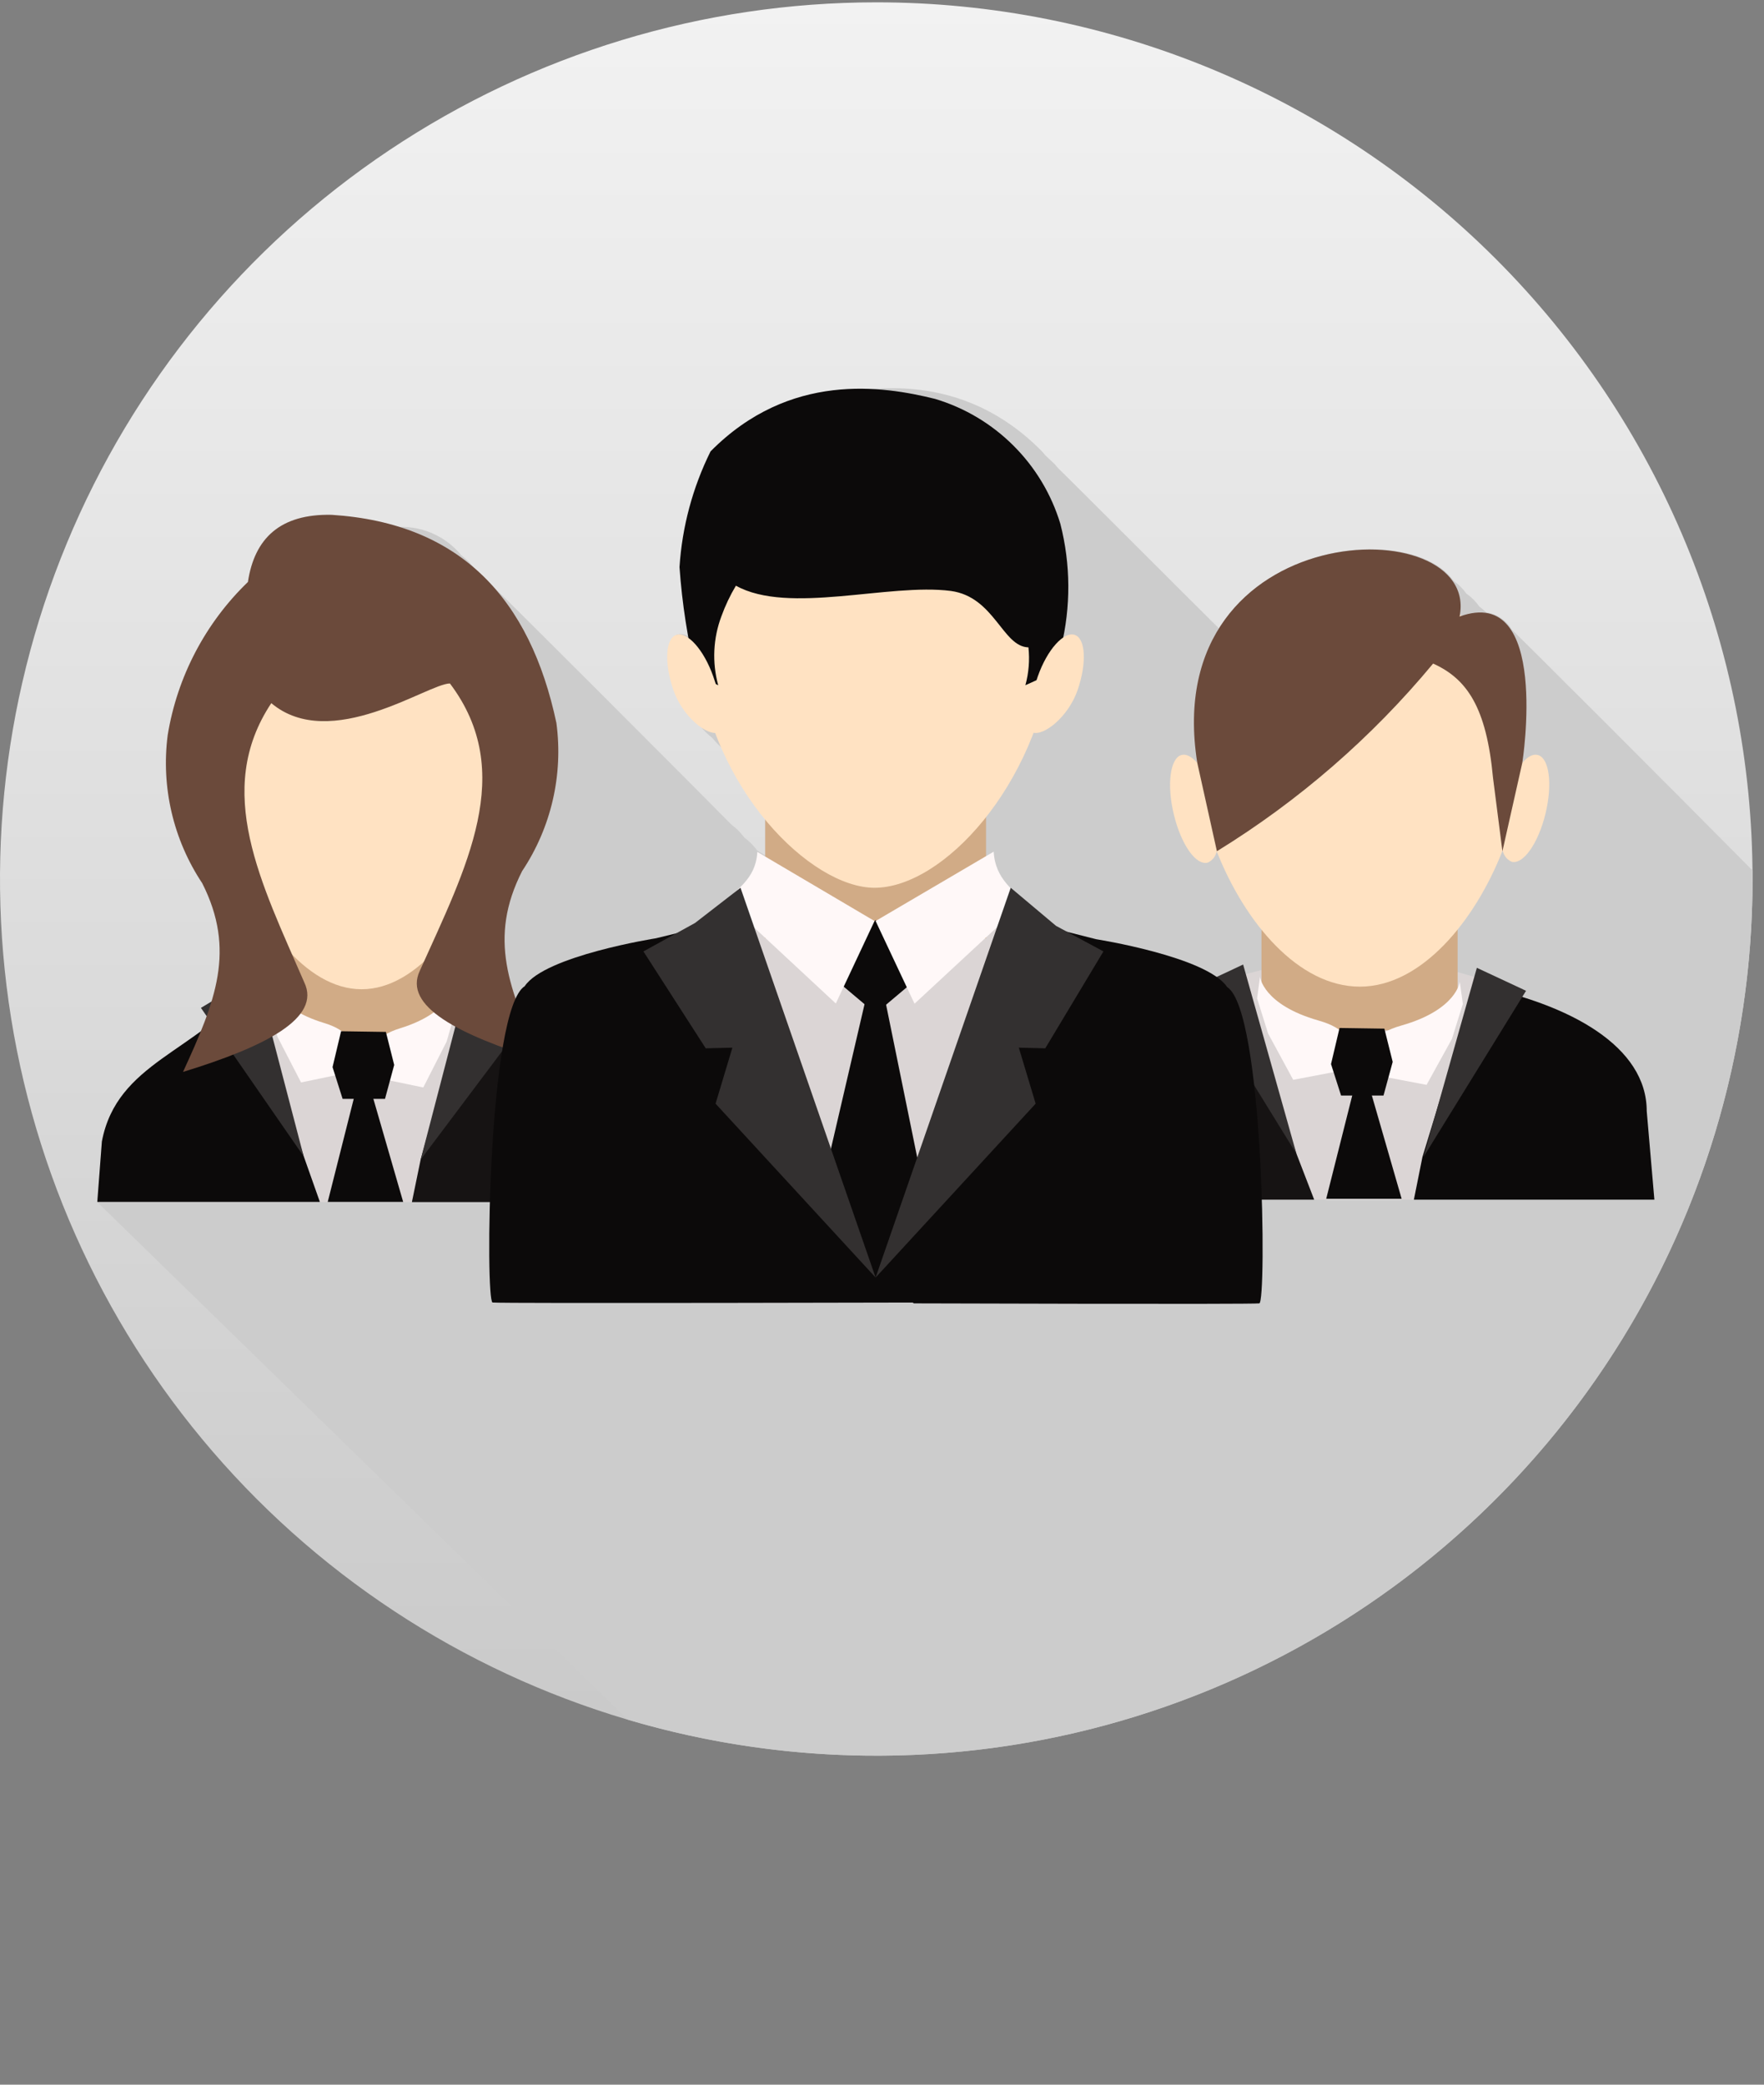<svg width="77" height="91" viewBox="0 0 77 91" fill="none" xmlns="http://www.w3.org/2000/svg">
<rect x="0" y="0" width="77" height="91" fill="#808080" stroke="none"/>
<g clip-path="url(#clip0)">
<path d="M76.5 38.371C76.5 45.94 74.257 53.339 70.054 59.632C65.851 65.925 59.877 70.83 52.888 73.727C45.898 76.623 38.208 77.381 30.788 75.904C23.368 74.428 16.552 70.783 11.203 65.431C5.854 60.079 2.211 53.26 0.735 45.837C-0.741 38.413 0.017 30.719 2.912 23.726C5.807 16.733 10.709 10.757 17 6.551C23.29 2.346 30.685 0.102 38.25 0.102C43.273 0.101 48.248 1.09 52.889 3.013C57.53 4.935 61.748 7.754 65.3 11.308C68.852 14.862 71.669 19.081 73.591 23.724C75.513 28.368 76.501 33.345 76.5 38.371Z" fill="url(#paint0_linear)"/>
<g style="mix-blend-mode:multiply">
<g style="mix-blend-mode:multiply">
<path d="M76.5 38.371C76.5 38.247 76.5 38.123 76.5 37.998C73.103 34.561 66.145 27.61 66.002 27.496C65.885 27.291 65.723 27.116 65.528 26.983C65.332 26.851 65.11 26.765 64.876 26.732C64.781 26.646 64.685 26.56 64.571 26.474C64.418 26.254 64.227 26.063 64.008 25.911C63.855 25.696 63.668 25.509 63.454 25.357C61.918 23.17 55.743 23.371 53.233 27.457C53.128 27.362 46.324 20.554 46.19 20.439L46.028 20.249L45.627 19.876C45.578 19.809 45.523 19.745 45.465 19.685C42.01 16.191 37.935 16.821 35.664 17.394C34.373 17.782 33.198 18.483 32.242 19.433C31.287 20.384 30.581 21.556 30.186 22.846C29.78 24.486 29.76 26.199 30.129 27.849C30.055 27.778 29.965 27.728 29.866 27.701C29.768 27.674 29.665 27.672 29.566 27.696C29.088 27.858 29.031 28.937 29.432 30.102C29.645 30.716 30.029 31.256 30.539 31.659C30.704 31.867 30.893 32.056 31.102 32.222C31.268 32.428 31.456 32.614 31.665 32.776C31.662 32.795 31.662 32.814 31.665 32.833C32.127 33.854 32.71 34.816 33.402 35.697V37.34L33.144 37.187L33.049 37.12C32.891 36.905 32.701 36.715 32.486 36.557C32.328 36.341 32.138 36.151 31.923 35.993C31.77 35.822 20.91 24.927 20.7 24.803C20.542 24.588 20.352 24.398 20.137 24.24C19.784 23.806 19.328 23.468 18.812 23.255C18.295 23.041 17.734 22.96 17.178 23.017C11.538 23.38 8.522 26.703 7.368 32.107C7.057 34.371 7.576 36.67 8.828 38.581C9.245 39.361 9.498 40.219 9.57 41.101C9.643 41.983 9.533 42.87 9.248 43.708L8.77 43.995L9.028 44.367C8.952 44.577 8.875 44.787 8.789 45.007C6.881 46.41 4.905 47.327 4.447 49.838L4.247 52.473L27.399 75.064C33.105 76.755 39.127 77.09 44.985 76.043C50.843 74.996 56.376 72.596 61.144 69.033C65.912 65.47 69.782 60.843 72.448 55.52C75.114 50.197 76.501 44.325 76.5 38.371Z" fill="#CCCCCC"/>
</g>
</g>
<path d="M19.755 42.553L11.948 42.429L11.061 42.677L10.755 42.849L10.832 43.078L13.256 50.478L13.962 52.473H17.98L18.361 50.621L20.48 43.107L20.566 42.801L19.755 42.553Z" fill="#DBD5D5"/>
<path d="M10.832 43.069C8.627 45.933 5.106 46.353 4.447 49.828L4.247 52.464H13.962L13.256 50.468L10.832 43.069Z" fill="#0C0A0A"/>
<path d="M17.98 52.473H27.37L27.16 49.838C26.674 47.48 24.011 46.334 20.48 43.107L18.361 50.621L17.98 52.473Z" fill="#161313"/>
<path d="M18.247 38.963H13.361C12.982 38.942 12.609 39.072 12.325 39.324C12.041 39.576 11.868 39.93 11.843 40.309V43.775C11.868 44.154 12.041 44.508 12.325 44.76C12.609 45.013 12.982 45.142 13.361 45.121H18.247C18.583 45.135 18.913 45.033 19.184 44.834C19.455 44.634 19.649 44.348 19.736 44.023V40.309C19.709 39.936 19.539 39.588 19.262 39.337C18.984 39.086 18.621 38.952 18.247 38.963Z" fill="#D1AB86"/>
<path d="M22.971 32.566C22.78 32.508 22.561 32.642 22.351 32.909C22.351 32.776 22.351 32.642 22.351 32.508C22.351 28.174 19.421 24.66 15.794 24.66C12.168 24.66 9.257 28.193 9.257 32.566V32.967C9.057 32.699 8.837 32.566 8.646 32.623C8.188 32.766 8.045 33.979 8.331 35.325C8.618 36.671 9.238 37.655 9.696 37.511C9.858 37.511 9.982 37.273 10.059 36.996C11.175 40.242 13.332 43.183 15.785 43.183C18.237 43.183 20.423 40.242 21.511 36.996C21.587 37.273 21.711 37.464 21.864 37.511C22.331 37.655 22.942 36.671 23.229 35.325C23.515 33.979 23.429 32.728 22.971 32.566Z" fill="#FFE2C2"/>
<path d="M11.777 42.744C11.777 42.744 11.91 43.976 14.143 44.654C16.377 45.331 14.888 46.888 14.888 46.888L13.141 47.251L12.111 45.255L11.681 43.718L11.777 42.744Z" fill="#FFF8F8"/>
<path d="M19.831 42.973C19.831 42.973 19.707 44.195 17.474 44.883C15.241 45.57 16.73 47.107 16.73 47.107L18.476 47.47L19.497 45.465L19.936 43.937L19.831 42.973Z" fill="#FFF8F8"/>
<path d="M11.185 42.553L8.771 43.995L13.256 50.478L11.185 42.553Z" fill="#333030"/>
<path d="M20.471 42.524L23.009 44.434L18.362 50.621L20.471 42.524Z" fill="#333030"/>
<path d="M15.489 47.776L14.306 52.464H17.598L16.243 47.776H15.489Z" fill="#0C0A0A"/>
<path d="M14.888 45.016L16.844 45.045L17.207 46.487L16.806 47.967H14.955L14.516 46.582L14.888 45.016Z" fill="#0C0A0A"/>
<path d="M8.828 38.552C7.562 36.65 7.027 34.354 7.32 32.088C7.736 29.541 8.965 27.196 10.822 25.404C11.108 23.495 12.235 22.425 14.477 22.473C20.127 22.836 23.143 26.159 24.288 31.563C24.59 33.828 24.058 36.126 22.79 38.027C21.301 40.958 22.207 43.173 23.62 46.286C19.984 45.16 17.598 43.918 18.323 42.381C20.366 37.836 22.561 33.711 19.64 29.835C18.686 29.835 14.43 32.871 11.843 30.694C9.305 34.513 11.404 38.552 13.284 42.887C14.019 44.434 11.624 45.675 7.988 46.792C9.41 43.699 10.307 41.483 8.828 38.552Z" fill="#6B4A3B"/>
<path d="M63.645 42.438L55.18 42.314L54.216 42.562L53.882 42.734L53.968 42.964L56.592 50.373L57.365 52.368H61.717L62.137 50.507L64.428 43.002L64.513 42.687L63.645 42.438Z" fill="#DBD5D5"/>
<path d="M53.968 42.964C49.922 43.766 46.791 45.589 46.791 48.501L46.467 52.368H57.365L56.592 50.363L53.968 42.964Z" fill="#161313"/>
<path d="M61.717 52.368H72.215L71.881 48.501C71.881 45.694 68.579 43.832 64.38 43.002L62.09 50.506L61.717 52.368Z" fill="#0C0A0A"/>
<path d="M62.032 39.096H56.716C56.328 39.053 55.937 39.163 55.629 39.404C55.32 39.645 55.118 39.997 55.065 40.385V43.718C55.127 44.099 55.332 44.443 55.639 44.678C55.947 44.912 56.332 45.02 56.716 44.978H62.032C62.364 45.003 62.695 44.924 62.98 44.753C63.266 44.582 63.491 44.327 63.626 44.023V40.385C63.571 40.009 63.377 39.667 63.081 39.428C62.786 39.189 62.411 39.071 62.032 39.096Z" fill="#D1AB86"/>
<path d="M67.128 32.957C66.918 32.9 66.68 33.033 66.46 33.291C66.46 33.167 66.46 33.033 66.46 32.909C66.522 31.938 66.384 30.964 66.055 30.048C65.726 29.132 65.212 28.293 64.546 27.583C63.881 26.874 63.077 26.308 62.184 25.921C61.291 25.535 60.328 25.335 59.355 25.335C58.382 25.335 57.42 25.535 56.527 25.921C55.634 26.308 54.83 26.874 54.164 27.583C53.498 28.293 52.985 29.132 52.656 30.048C52.327 30.964 52.189 31.938 52.25 32.909C52.25 33.033 52.25 33.167 52.25 33.291C52.021 33.033 51.783 32.9 51.573 32.957C51.076 33.091 50.924 34.256 51.239 35.554C51.554 36.853 52.193 37.788 52.718 37.655C52.819 37.61 52.907 37.541 52.975 37.455C53.043 37.368 53.089 37.267 53.109 37.158C54.34 40.28 56.678 43.069 59.36 43.069C62.042 43.069 64.389 40.204 65.592 37.12C65.612 37.228 65.658 37.33 65.726 37.417C65.794 37.503 65.883 37.572 65.983 37.617C66.489 37.75 67.147 36.815 67.462 35.516C67.777 34.217 67.625 33.091 67.128 32.957Z" fill="#FFE2C2"/>
<path d="M54.999 42.639C54.999 42.639 55.132 43.861 57.556 44.548C59.98 45.236 58.358 46.773 58.358 46.773L56.449 47.136L55.352 45.112L54.874 43.584L54.999 42.639Z" fill="#FFF8F8"/>
<path d="M63.721 42.858C63.721 42.858 63.588 44.081 61.164 44.768C58.74 45.456 60.362 46.993 60.362 46.993L62.271 47.356L63.378 45.35L63.855 43.823L63.721 42.858Z" fill="#FFF8F8"/>
<path d="M54.264 42.104L52.117 43.107L56.593 50.373L54.264 42.104Z" fill="#333030"/>
<path d="M64.466 42.247L66.613 43.25L62.137 50.506L64.466 42.247Z" fill="#333030"/>
<path d="M59.074 47.632L57.89 52.33H61.183L59.828 47.632H59.074Z" fill="#0C0A0A"/>
<path d="M58.472 44.873L60.429 44.902L60.792 46.353L60.391 47.823H58.539L58.1 46.449L58.472 44.873Z" fill="#0C0A0A"/>
<path d="M63.712 26.913C64.666 22.187 50.552 22.435 52.26 33.291L53.119 37.158C56.691 34.961 59.879 32.194 62.557 28.966C64.036 29.634 64.886 30.876 65.172 33.96L65.582 37.158L66.451 33.291C66.451 33.291 67.682 25.471 63.712 26.913Z" fill="#6B4A3B"/>
<path d="M37.009 55.099L28.726 41.846L33.058 38.619L43.823 39.383L47.908 43.202L38.689 56.054C38.174 55.71 37.572 55.395 37.009 55.099Z" fill="#DBD5D5"/>
<path d="M44.721 40.204L47.841 40.997C47.841 40.997 52.689 41.76 53.567 43.088C55.171 44.109 55.295 56.846 54.97 56.894C54.646 56.942 39.892 56.894 39.892 56.894C39.338 56.512 38.775 56.159 38.212 55.815L44.721 40.204Z" fill="#0C0A0A"/>
<path d="M31.722 40.204L28.63 40.958C28.63 40.958 23.782 41.722 22.904 43.049C21.291 44.071 21.177 56.808 21.501 56.856C21.826 56.904 40.874 56.856 40.874 56.856C41.428 56.474 39.414 56.264 38.26 55.777L31.722 40.204Z" fill="#0C0A0A"/>
<path d="M43.041 33.425H33.402V40.958H43.041V33.425Z" fill="#D1AB86"/>
<path d="M30.415 28.603C31.016 34.475 35.406 38.753 38.174 38.753C41.161 38.753 45.264 34.303 45.961 28.603C46.658 22.903 42.478 20.201 38.174 20.201C33.87 20.201 29.852 23.017 30.415 28.603Z" fill="#FFE2C2"/>
<path d="M46.285 22.865C45.895 21.575 45.191 20.402 44.236 19.451C43.282 18.499 42.108 17.799 40.817 17.413C38.546 16.849 34.471 16.21 31.016 19.704C30.235 21.282 29.774 22.998 29.661 24.755C29.773 26.348 30.019 27.929 30.396 29.482L31.35 29.911C31.078 28.916 31.128 27.859 31.493 26.894C31.66 26.433 31.871 25.988 32.123 25.567C34.423 26.846 38.803 25.443 41.504 25.796C43.413 26.054 43.757 28.231 44.892 28.259C44.952 28.814 44.906 29.374 44.759 29.911L45.713 29.482C45.713 29.482 45.808 29.166 45.971 28.269C46.085 28.275 46.2 28.275 46.314 28.269C46.748 26.492 46.739 24.636 46.285 22.865Z" fill="#0C0A0A"/>
<path d="M45.303 29.52C44.902 30.685 44.587 31.802 45.074 31.974C45.56 32.145 46.639 31.286 47.039 30.121C47.44 28.956 47.393 27.878 46.915 27.715C46.438 27.553 45.713 28.355 45.303 29.52Z" fill="#FFE2C2"/>
<path d="M31.131 29.52C31.531 30.685 31.846 31.802 31.36 31.974C30.873 32.145 29.794 31.286 29.394 30.121C28.993 28.956 29.041 27.878 29.518 27.715C29.995 27.553 30.72 28.355 31.131 29.52Z" fill="#FFE2C2"/>
<path d="M35.797 42.2L38.221 44.243L40.645 42.2L38.221 40.166L35.797 42.2Z" fill="#0C0A0A"/>
<path d="M38.66 43.766L40.082 50.745L38.317 56.484L36.131 50.745L37.754 43.766H38.66Z" fill="#0C0A0A"/>
<path d="M43.375 37.177L38.221 40.204L39.92 43.813L43.947 40.08C43.947 40.08 45.007 39.803 44.654 39.335C44.301 38.867 43.442 38.399 43.375 37.177Z" fill="#FFF8F8"/>
<path d="M33.058 37.187L38.174 40.204L36.484 43.804L32.448 40.051C32.448 40.051 31.398 39.784 31.741 39.307C32.085 38.829 32.992 38.409 33.058 37.187Z" fill="#FFF8F8"/>
<path d="M38.221 55.767L44.119 38.753L46.095 40.414L48.166 41.531L45.627 45.761L44.472 45.732L45.207 48.177L38.221 55.767Z" fill="#333030"/>
<path d="M38.221 55.767L32.324 38.753L30.338 40.29L28.086 41.531L30.806 45.761L31.97 45.732L31.235 48.177L38.221 55.767Z" fill="#333030"/>
</g>
<defs>
<linearGradient id="paint0_linear" x1="38.25" y1="0.102" x2="38.25" y2="76.64" gradientUnits="userSpaceOnUse">
<stop stop-color="#F2F2F2"/>
<stop offset="1" stop-color="#C9C9C9"/>
</linearGradient>
<clipPath id="clip0">
<rect width="76.5" height="90.23" fill="white" transform="translate(0 0.102)"/>
</clipPath>
</defs>
</svg>
